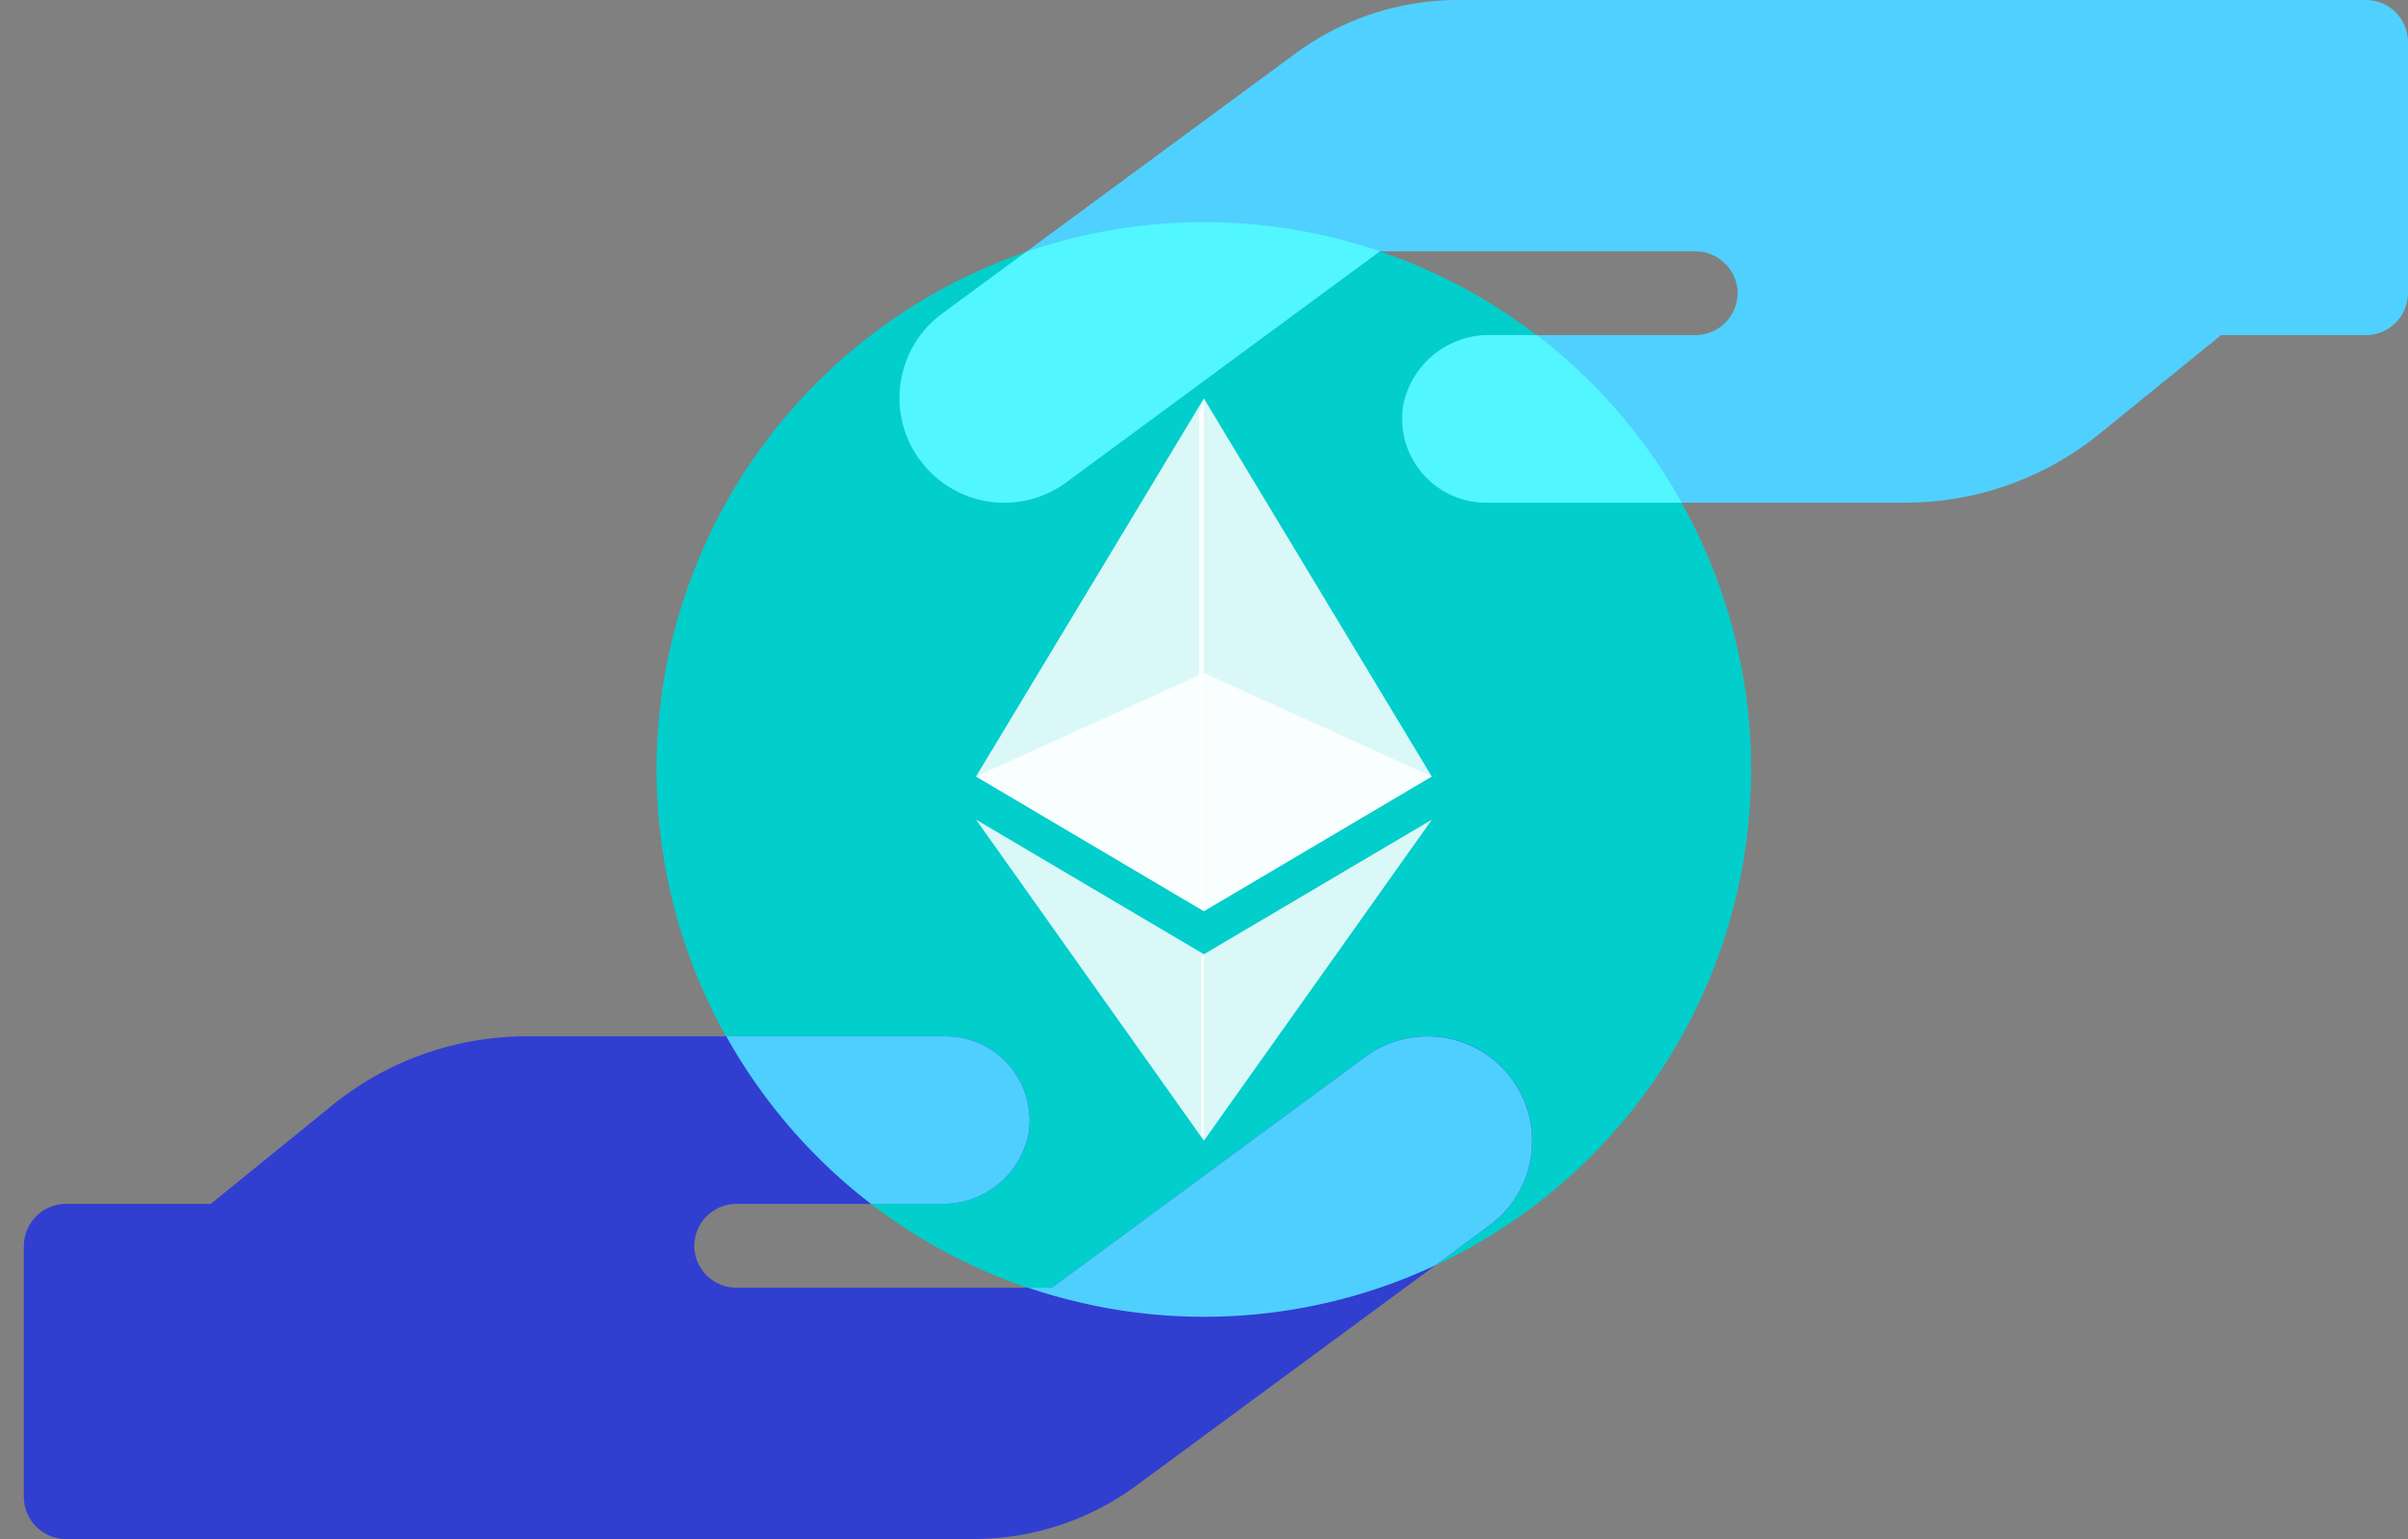 <svg xmlns="http://www.w3.org/2000/svg" width="88" height="56.25" viewBox="0 0 88 56.25">
  <rect x="0" y="0" width="88" height="56.25" fill="#808080" stroke="none"/>
  <g id="Group_283" data-name="Group 283" transform="translate(-825 -142.875)">
    <rect id="ic_base" width="88" height="56" transform="translate(825 143)" fill="rgba(255,255,255,0)"/>
    <path id="Path_1467" data-name="Path 1467" d="M39.4,24.841A20,20,0,1,1,24.835.6,20,20,0,0,1,39.4,24.841h0Z" transform="translate(849 150.997)" fill="#02cecc"/>
    <path id="Path_1654" data-name="Path 1654" d="M54.378-10.689a3.819,3.819,0,0,0-5.353-.81L37.572-3.061H26.029A1.542,1.542,0,0,1,24.5-4.592a1.542,1.542,0,0,1,1.531-1.531h7.488A3.186,3.186,0,0,0,36.711-8.67a3.068,3.068,0,0,0-3.026-3.577H18.374A11.264,11.264,0,0,0,11.28-9.735L6.83-6.123h-5.3A1.542,1.542,0,0,0,0-4.592V4.594A1.542,1.542,0,0,0,1.531,6.125H34.738a10.027,10.027,0,0,0,5.9-1.94L53.568-5.339A3.824,3.824,0,0,0,54.378-10.689Z" transform="translate(825.872 193)" fill="#303fd0"/>
    <path id="Path_1655" data-name="Path 1655" d="M54.378-10.689a3.819,3.819,0,0,0-5.353-.81L37.572-3.061H26.029A1.542,1.542,0,0,1,24.5-4.592a1.542,1.542,0,0,1,1.531-1.531h7.488A3.186,3.186,0,0,0,36.711-8.67a3.068,3.068,0,0,0-3.026-3.577H18.374A11.264,11.264,0,0,0,11.28-9.735L6.83-6.123h-5.3A1.542,1.542,0,0,0,0-4.592V4.594A1.542,1.542,0,0,0,1.531,6.125H34.738a10.027,10.027,0,0,0,5.9-1.94L53.568-5.339A3.824,3.824,0,0,0,54.378-10.689Z" transform="translate(913 149) rotate(180)" fill="#50d0fe"/>
    <path id="Intersection_38" data-name="Intersection 38" d="M10208.288,1399.406q-.81-.2-1.587-.465h.87l11.454-8.438a3.826,3.826,0,1,1,4.541,6.16l-1.979,1.459a19.917,19.917,0,0,1-13.3,1.284Zm-7.328-3.527a20.035,20.035,0,0,1-5.289-6.124h8.014a3.067,3.067,0,0,1,3.026,3.578,3.183,3.183,0,0,1-3.193,2.546Z" transform="translate(-9344.129 -1209.002)" fill="#4fcffe"/>
    <path id="Intersection_37" data-name="Intersection 37" d="M10179.622,1376.814a3.822,3.822,0,0,1,.812-5.35l3.05-2.248a19.9,19.9,0,0,1,11.352-.5c.54.135,1.071.291,1.59.466l-11.45,8.436a3.815,3.815,0,0,1-5.353-.809Zm20.693,1.557a3.068,3.068,0,0,1-3.028-3.575,3.188,3.188,0,0,1,3.2-2.548h1.681a20.044,20.044,0,0,1,5.29,6.123Z" transform="translate(-9321 -1217.125)" fill="#51f6ff"/>
    <g id="Layer_x0020_1" transform="translate(857.001 151.464)">
      <g id="_1421394342400" transform="translate(3.669 5.975)">
        <g id="Group_119" data-name="Group 119">
          <path id="Path_1461" data-name="Path 1461" d="M383.682,0,383.5.618V18.555l.182.182,8.326-4.922Z" transform="translate(-375.356)" fill="white" opacity="0.85"/>
          <path id="Path_1462" data-name="Path 1462" d="M8.326,0,0,13.815l8.326,4.922V0Z" fill="white" opacity="0.85"/>
          <path id="Path_1463" data-name="Path 1463" d="M387.343,729.809l-.1.125v6.389l.1.3,8.331-11.733Z" transform="translate(-379.016 -709.496)" fill="white" opacity="0.85"/>
          <path id="Path_1464" data-name="Path 1464" d="M8.326,736.623v-6.814L0,724.89Z" transform="translate(0 -709.496)" fill="white" opacity="0.85"/>
          <path id="Path_1465" data-name="Path 1465" d="M392.07,481.036l8.326-4.922-8.326-3.785Z" transform="translate(-383.744 -462.299)" fill="white" opacity="0.85"/>
          <path id="Path_1466" data-name="Path 1466" d="M0,476.115l8.326,4.922V472.33Z" transform="translate(0 -462.299)" fill="white" opacity="0.85"/>
        </g>
      </g>
    </g>
  </g>
</svg>
